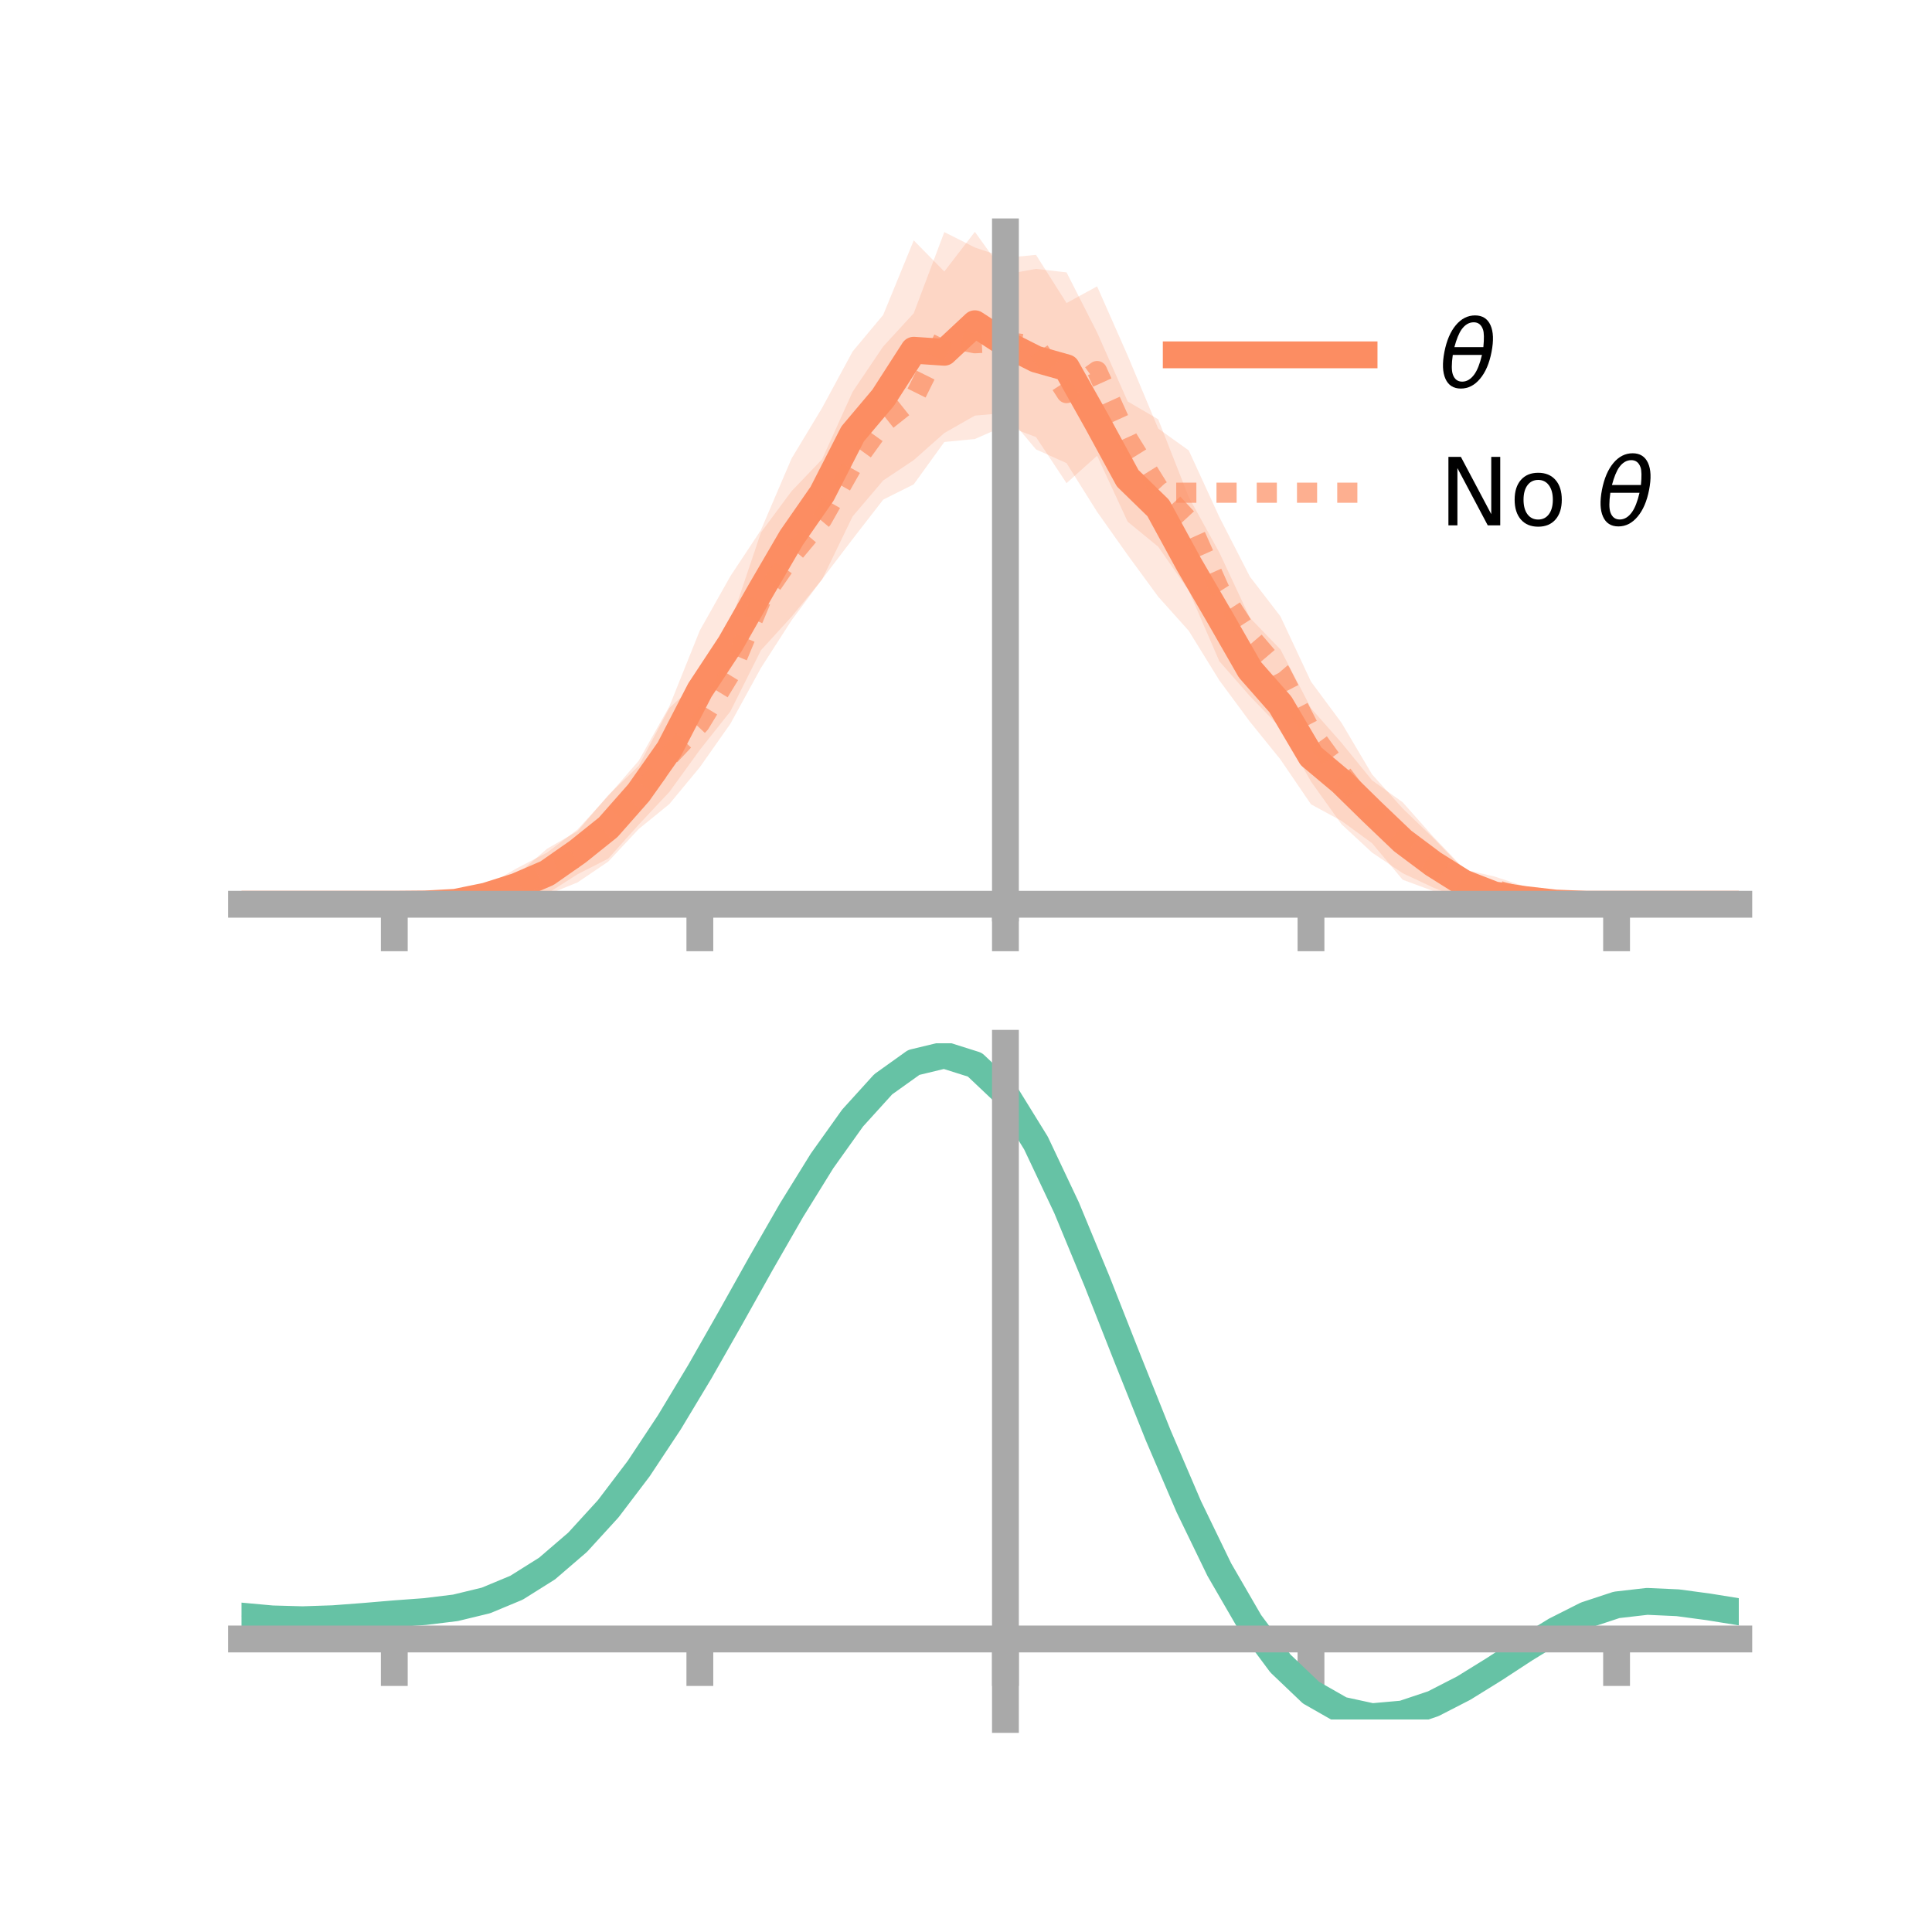 <?xml version="1.0" encoding="utf-8" standalone="no"?>
<!DOCTYPE svg PUBLIC "-//W3C//DTD SVG 1.1//EN"
  "http://www.w3.org/Graphics/SVG/1.1/DTD/svg11.dtd">
<!-- Created with matplotlib (https://matplotlib.org/) -->
<svg height="144pt" version="1.1" viewBox="0 0 144 144" width="144pt" xmlns="http://www.w3.org/2000/svg" xmlns:xlink="http://www.w3.org/1999/xlink">
 <defs>
  <style type="text/css">*{stroke-linecap:butt;stroke-linejoin:round;}</style>
 </defs>
 <g id="figure_1">
  <g id="patch_1">
   <path d="M 0 144 
L 144 144 
L 144 0 
L 0 0 
z
" style="fill:none;"/>
  </g>
  <g id="axes_1">
   <g id="patch_2">
    <path d="M 18 67.68 
L 129.6 67.68 
L 129.6 17.28 
L 18 17.28 
z
" style="fill:none;"/>
   </g>
   <g id="PolyCollection_1">
    <path clip-path="url(#pfb677808ed)" d="M 18 67.399 
L 18 67.399 
L 20.278 67.399 
L 22.555 67.399 
L 24.833 67.399 
L 27.11 67.399 
L 29.388 67.399 
L 31.665 67.316 
L 33.943 66.89 
L 36.22 66.052 
L 38.498 64.727 
L 40.776 63.547 
L 43.053 61.82 
L 45.331 59.324 
L 47.608 56.699 
L 49.886 52.657 
L 52.163 46.988 
L 54.441 42.942 
L 56.718 39.5 
L 58.996 34.18 
L 61.273 30.406 
L 63.551 26.196 
L 65.829 23.47 
L 68.106 17.916 
L 70.384 20.238 
L 72.661 17.28 
L 74.939 20.453 
L 77.216 20.041 
L 79.494 20.302 
L 81.771 24.78 
L 84.049 29.921 
L 86.327 31.253 
L 88.604 37.054 
L 90.882 41.181 
L 93.159 46.045 
L 95.437 48.406 
L 97.714 52.786 
L 99.992 55.368 
L 102.269 58.165 
L 104.547 59.796 
L 106.824 62.362 
L 109.102 64.738 
L 111.38 65.723 
L 113.657 66.416 
L 115.935 67.021 
L 118.212 67.382 
L 120.49 67.399 
L 122.767 67.399 
L 125.045 67.399 
L 127.322 67.399 
L 129.6 67.399 
L 129.6 67.399 
L 129.6 67.399 
L 127.322 67.399 
L 125.045 67.399 
L 122.767 67.399 
L 120.49 67.399 
L 118.212 67.413 
L 115.935 67.592 
L 113.657 67.675 
L 111.38 67.68 
L 109.102 66.896 
L 106.824 66.412 
L 104.547 65.571 
L 102.269 62.85 
L 99.992 61.186 
L 97.714 59.949 
L 95.437 56.607 
L 93.159 53.789 
L 90.882 50.709 
L 88.604 47.019 
L 86.327 44.475 
L 84.049 41.367 
L 81.771 38.147 
L 79.494 34.52 
L 77.216 33.495 
L 74.939 30.777 
L 72.661 30.978 
L 70.384 32.274 
L 68.106 34.292 
L 65.829 35.811 
L 63.551 38.488 
L 61.273 43.194 
L 58.996 45.969 
L 56.718 48.463 
L 54.441 53.019 
L 52.163 55.89 
L 49.886 59.031 
L 47.608 61.461 
L 45.331 64 
L 43.053 65.157 
L 40.776 66.613 
L 38.498 67.401 
L 36.22 67.522 
L 33.943 67.615 
L 31.665 67.443 
L 29.388 67.4 
L 27.11 67.399 
L 24.833 67.399 
L 22.555 67.399 
L 20.278 67.399 
L 18 67.399 
z
" style="fill:#fc8d62;fill-opacity:0.2;"/>
   </g>
   <g id="PolyCollection_2">
    <path clip-path="url(#pfb677808ed)" d="M 18 67.399 
L 18 67.399 
L 20.278 67.399 
L 22.555 67.399 
L 24.833 67.399 
L 27.11 67.399 
L 29.388 67.399 
L 31.665 67.353 
L 33.943 66.887 
L 36.22 66.082 
L 38.498 65.221 
L 40.776 63.26 
L 43.053 61.947 
L 45.331 59.27 
L 47.608 57.079 
L 49.886 52.769 
L 52.163 50.675 
L 54.441 46.444 
L 56.718 39.685 
L 58.996 36.612 
L 61.273 34.235 
L 63.551 29.199 
L 65.829 25.824 
L 68.106 23.346 
L 70.384 17.298 
L 72.661 18.445 
L 74.939 19.215 
L 77.216 18.995 
L 79.494 22.587 
L 81.771 21.344 
L 84.049 26.502 
L 86.327 31.943 
L 88.604 33.573 
L 90.882 38.534 
L 93.159 42.977 
L 95.437 45.942 
L 97.714 50.805 
L 99.992 53.878 
L 102.269 57.723 
L 104.547 60.256 
L 106.824 62.452 
L 109.102 64.802 
L 111.38 65.326 
L 113.657 66.074 
L 115.935 67.055 
L 118.212 67.399 
L 120.49 67.399 
L 122.767 67.399 
L 125.045 67.399 
L 127.322 67.399 
L 129.6 67.399 
L 129.6 67.399 
L 129.6 67.399 
L 127.322 67.399 
L 125.045 67.399 
L 122.767 67.399 
L 120.49 67.399 
L 118.212 67.4 
L 115.935 67.623 
L 113.657 67.838 
L 111.38 67.269 
L 109.102 67.078 
L 106.824 66.154 
L 104.547 65.085 
L 102.269 63.548 
L 99.992 61.439 
L 97.714 58.252 
L 95.437 54.243 
L 93.159 51.883 
L 90.882 49.285 
L 88.604 44.025 
L 86.327 40.75 
L 84.049 38.883 
L 81.771 33.968 
L 79.494 36.012 
L 77.216 32.575 
L 74.939 31.721 
L 72.661 32.721 
L 70.384 32.944 
L 68.106 36.098 
L 65.829 37.24 
L 63.551 40.178 
L 61.273 43.171 
L 58.996 46.239 
L 56.718 49.781 
L 54.441 53.942 
L 52.163 57.18 
L 49.886 59.934 
L 47.608 61.788 
L 45.331 64.222 
L 43.053 65.766 
L 40.776 66.697 
L 38.498 67.184 
L 36.22 67.551 
L 33.943 67.549 
L 31.665 67.42 
L 29.388 67.399 
L 27.11 67.399 
L 24.833 67.399 
L 22.555 67.399 
L 20.278 67.399 
L 18 67.399 
z
" style="fill:#fc8d62;fill-opacity:0.2;"/>
   </g>
   <g id="matplotlib.axis_1">
    <g id="xtick_1">
     <g id="line2d_1">
      <defs>
       <path d="M 0 0 
L 0 3.5 
" id="m1b1ea48f50" style="stroke:#a9a9a9;stroke-width:2;"/>
      </defs>
      <g>
       <use style="fill:#a9a9a9;stroke:#a9a9a9;stroke-width:2;" x="29.388" xlink:href="#m1b1ea48f50" y="67.399"/>
      </g>
     </g>
    </g>
    <g id="xtick_2">
     <g id="line2d_2">
      <g>
       <use style="fill:#a9a9a9;stroke:#a9a9a9;stroke-width:2;" x="52.163" xlink:href="#m1b1ea48f50" y="67.399"/>
      </g>
     </g>
    </g>
    <g id="xtick_3">
     <g id="line2d_3">
      <g>
       <use style="fill:#a9a9a9;stroke:#a9a9a9;stroke-width:2;" x="74.939" xlink:href="#m1b1ea48f50" y="67.399"/>
      </g>
     </g>
    </g>
    <g id="xtick_4">
     <g id="line2d_4">
      <g>
       <use style="fill:#a9a9a9;stroke:#a9a9a9;stroke-width:2;" x="97.714" xlink:href="#m1b1ea48f50" y="67.399"/>
      </g>
     </g>
    </g>
    <g id="xtick_5">
     <g id="line2d_5">
      <g>
       <use style="fill:#a9a9a9;stroke:#a9a9a9;stroke-width:2;" x="120.49" xlink:href="#m1b1ea48f50" y="67.399"/>
      </g>
     </g>
    </g>
   </g>
   <g id="matplotlib.axis_2"/>
   <g id="line2d_6">
    <path clip-path="url(#pfb677808ed)" d="M 18 67.399 
L 20.278 67.399 
L 22.555 67.399 
L 24.833 67.399 
L 27.11 67.399 
L 29.388 67.399 
L 31.665 67.379 
L 33.943 67.252 
L 36.22 66.787 
L 38.498 66.064 
L 40.776 65.08 
L 43.053 63.488 
L 45.331 61.662 
L 47.608 59.08 
L 49.886 55.844 
L 52.163 51.439 
L 54.441 47.981 
L 56.718 43.982 
L 58.996 40.074 
L 61.273 36.8 
L 63.551 32.342 
L 65.829 29.64 
L 68.106 26.104 
L 70.384 26.256 
L 72.661 24.129 
L 74.939 25.615 
L 77.216 26.768 
L 79.494 27.411 
L 81.771 31.464 
L 84.049 35.644 
L 86.327 37.864 
L 88.604 42.036 
L 90.882 45.945 
L 93.159 49.917 
L 95.437 52.506 
L 97.714 56.367 
L 99.992 58.277 
L 102.269 60.508 
L 104.547 62.683 
L 106.824 64.387 
L 109.102 65.817 
L 111.38 66.702 
L 113.657 67.046 
L 115.935 67.307 
L 118.212 67.397 
L 120.49 67.399 
L 122.767 67.399 
L 125.045 67.399 
L 127.322 67.399 
L 129.6 67.399 
" style="fill:none;stroke:#fc8d62;stroke-linecap:square;stroke-width:2;"/>
   </g>
   <g id="line2d_7">
    <path clip-path="url(#pfb677808ed)" d="M 18 67.399 
L 20.278 67.399 
L 22.555 67.399 
L 24.833 67.399 
L 27.11 67.399 
L 29.388 67.399 
L 31.665 67.387 
L 33.943 67.218 
L 36.22 66.817 
L 38.498 66.203 
L 40.776 64.979 
L 43.053 63.856 
L 45.331 61.746 
L 47.608 59.433 
L 49.886 56.351 
L 52.163 53.928 
L 54.441 50.193 
L 56.718 44.733 
L 58.996 41.426 
L 61.273 38.703 
L 63.551 34.689 
L 65.829 31.532 
L 68.106 29.722 
L 70.384 25.121 
L 72.661 25.583 
L 74.939 25.468 
L 77.216 25.785 
L 79.494 29.299 
L 81.771 27.656 
L 84.049 32.693 
L 86.327 36.347 
L 88.604 38.799 
L 90.882 43.91 
L 93.159 47.43 
L 95.437 50.092 
L 97.714 54.529 
L 99.992 57.658 
L 102.269 60.635 
L 104.547 62.67 
L 106.824 64.303 
L 109.102 65.94 
L 111.38 66.297 
L 113.657 66.956 
L 115.935 67.339 
L 118.212 67.399 
L 120.49 67.399 
L 122.767 67.399 
L 125.045 67.399 
L 127.322 67.399 
L 129.6 67.399 
" style="fill:none;stroke:#fc8d62;stroke-dasharray:1.5,1.5;stroke-dashoffset:0;stroke-opacity:0.7;stroke-width:1.5;"/>
   </g>
   <g id="patch_3">
    <path d="M 74.939 67.68 
L 74.939 17.28 
" style="fill:none;stroke:#a9a9a9;stroke-linecap:square;stroke-linejoin:miter;stroke-width:2;"/>
   </g>
   <g id="patch_4">
    <path d="M 129.6 67.68 
L 129.6 17.28 
" style="fill:none;"/>
   </g>
   <g id="patch_5">
    <path d="M 18 67.399 
L 129.6 67.399 
" style="fill:none;stroke:#a9a9a9;stroke-linecap:square;stroke-linejoin:miter;stroke-width:2;"/>
   </g>
   <g id="patch_6">
    <path d="M 18 17.28 
L 129.6 17.28 
" style="fill:none;"/>
   </g>
   <g id="legend_1">
    <g id="line2d_8">
     <path d="M 87.67 26.449 
L 101.67 26.449 
" style="fill:none;stroke:#fc8d62;stroke-linecap:square;stroke-width:2;"/>
    </g>
    <g id="line2d_9"/>
    <g id="text_1">
     <!-- $\theta$ -->
     <g transform="translate(107.27 28.899)scale(0.07 -0.07)">
      <defs>
       <path d="M 45.516 34.672 
L 14.453 34.672 
Q 12.359 20.062 14.5 13.875 
Q 17.188 6.25 24.469 6.25 
Q 31.781 6.25 37.359 13.922 
Q 42.234 20.656 45.516 34.672 
z
M 47.016 42.969 
Q 48.344 56.844 46.625 61.719 
Q 43.953 69.438 36.766 69.438 
Q 29.297 69.438 23.828 61.812 
Q 19.531 55.672 16.156 42.969 
z
M 38.188 76.766 
Q 49.906 76.766 54.594 66.406 
Q 59.281 56.109 55.719 37.844 
Q 52.203 19.625 43.453 9.281 
Q 34.766 -1.125 23.047 -1.125 
Q 11.281 -1.125 6.641 9.281 
Q 2 19.625 5.516 37.844 
Q 9.078 56.109 17.719 66.406 
Q 26.422 76.766 38.188 76.766 
z
" id="DejaVuSans-Oblique-952"/>
      </defs>
      <use transform="translate(0 0.234)" xlink:href="#DejaVuSans-Oblique-952"/>
     </g>
    </g>
    <g id="line2d_10">
     <path d="M 87.67 36.724 
L 101.67 36.724 
" style="fill:none;stroke:#fc8d62;stroke-dasharray:1.5,1.5;stroke-dashoffset:0;stroke-opacity:0.7;stroke-width:1.5;"/>
    </g>
    <g id="line2d_11"/>
    <g id="text_2">
     <!-- No $\theta$ -->
     <g transform="translate(107.27 39.174)scale(0.07 -0.07)">
      <defs>
       <path d="M 9.812 72.906 
L 23.094 72.906 
L 55.422 11.922 
L 55.422 72.906 
L 64.984 72.906 
L 64.984 0 
L 51.703 0 
L 19.391 60.984 
L 19.391 0 
L 9.812 0 
z
" id="DejaVuSans-78"/>
       <path d="M 30.609 48.391 
Q 23.391 48.391 19.188 42.75 
Q 14.984 37.109 14.984 27.297 
Q 14.984 17.484 19.156 11.844 
Q 23.344 6.203 30.609 6.203 
Q 37.797 6.203 41.984 11.859 
Q 46.188 17.531 46.188 27.297 
Q 46.188 37.016 41.984 42.703 
Q 37.797 48.391 30.609 48.391 
z
M 30.609 56 
Q 42.328 56 49.016 48.375 
Q 55.719 40.766 55.719 27.297 
Q 55.719 13.875 49.016 6.219 
Q 42.328 -1.422 30.609 -1.422 
Q 18.844 -1.422 12.172 6.219 
Q 5.516 13.875 5.516 27.297 
Q 5.516 40.766 12.172 48.375 
Q 18.844 56 30.609 56 
z
" id="DejaVuSans-111"/>
       <path id="DejaVuSans-32"/>
      </defs>
      <use transform="translate(0 0.234)" xlink:href="#DejaVuSans-78"/>
      <use transform="translate(74.805 0.234)" xlink:href="#DejaVuSans-111"/>
      <use transform="translate(135.986 0.234)" xlink:href="#DejaVuSans-32"/>
      <use transform="translate(167.773 0.234)" xlink:href="#DejaVuSans-Oblique-952"/>
     </g>
    </g>
   </g>
  </g>
  <g id="axes_2">
   <g id="patch_7">
    <path d="M 18 128.16 
L 129.6 128.16 
L 129.6 77.76 
L 18 77.76 
z
" style="fill:none;"/>
   </g>
   <g id="PolyCollection_3">
    <path clip-path="url(#p0129c41386)" d="M 18 120.493 
L 18 120.415 
L 20.278 120.633 
L 22.555 120.695 
L 24.833 120.612 
L 27.11 120.431 
L 29.388 120.229 
L 31.665 120.058 
L 33.943 119.774 
L 36.22 119.218 
L 38.498 118.26 
L 40.776 116.81 
L 43.053 114.816 
L 45.331 112.271 
L 47.608 109.205 
L 49.886 105.688 
L 52.163 101.821 
L 54.441 97.732 
L 56.718 93.577 
L 58.996 89.529 
L 61.273 85.779 
L 63.551 82.525 
L 65.829 79.97 
L 68.106 78.316 
L 70.384 77.76 
L 72.661 78.491 
L 74.939 80.678 
L 77.216 84.412 
L 79.494 89.291 
L 81.771 94.867 
L 84.049 100.723 
L 86.327 106.496 
L 88.604 111.883 
L 90.882 116.651 
L 93.159 120.636 
L 95.437 123.742 
L 97.714 125.934 
L 99.992 127.243 
L 102.269 127.743 
L 104.547 127.549 
L 106.824 126.799 
L 109.102 125.648 
L 111.38 124.26 
L 113.657 122.798 
L 115.935 121.421 
L 118.212 120.285 
L 120.49 119.538 
L 122.767 119.278 
L 125.045 119.387 
L 127.322 119.701 
L 129.6 120.08 
L 129.6 120.183 
L 129.6 120.183 
L 127.322 119.829 
L 125.045 119.533 
L 122.767 119.436 
L 120.49 119.701 
L 118.212 120.457 
L 115.935 121.621 
L 113.657 123.041 
L 111.38 124.553 
L 109.102 125.989 
L 106.824 127.176 
L 104.547 127.951 
L 102.269 128.16 
L 99.992 127.671 
L 97.714 126.384 
L 95.437 124.236 
L 93.159 121.209 
L 90.882 117.336 
L 88.604 112.705 
L 86.327 107.472 
L 84.049 101.861 
L 81.771 96.164 
L 79.494 90.734 
L 77.216 85.983 
L 74.939 82.347 
L 72.661 80.224 
L 70.384 79.519 
L 68.106 80.061 
L 65.829 81.663 
L 63.551 84.131 
L 61.273 87.266 
L 58.996 90.871 
L 56.718 94.755 
L 54.441 98.737 
L 52.163 102.649 
L 49.886 106.347 
L 47.608 109.709 
L 45.331 112.643 
L 43.053 115.085 
L 40.776 117.009 
L 38.498 118.419 
L 36.22 119.358 
L 33.943 119.903 
L 31.665 120.177 
L 29.388 120.338 
L 27.11 120.524 
L 24.833 120.686 
L 22.555 120.755 
L 20.278 120.692 
L 18 120.493 
z
" style="fill:#66c2a5;fill-opacity:0.2;"/>
   </g>
   <g id="matplotlib.axis_3">
    <g id="xtick_6">
     <g id="line2d_12">
      <g>
       <use style="fill:#a9a9a9;stroke:#a9a9a9;stroke-width:2;" x="29.388" xlink:href="#m1b1ea48f50" y="122.159"/>
      </g>
     </g>
    </g>
    <g id="xtick_7">
     <g id="line2d_13">
      <g>
       <use style="fill:#a9a9a9;stroke:#a9a9a9;stroke-width:2;" x="52.163" xlink:href="#m1b1ea48f50" y="122.159"/>
      </g>
     </g>
    </g>
    <g id="xtick_8">
     <g id="line2d_14">
      <g>
       <use style="fill:#a9a9a9;stroke:#a9a9a9;stroke-width:2;" x="74.939" xlink:href="#m1b1ea48f50" y="122.159"/>
      </g>
     </g>
    </g>
    <g id="xtick_9">
     <g id="line2d_15">
      <g>
       <use style="fill:#a9a9a9;stroke:#a9a9a9;stroke-width:2;" x="97.714" xlink:href="#m1b1ea48f50" y="122.159"/>
      </g>
     </g>
    </g>
    <g id="xtick_10">
     <g id="line2d_16">
      <g>
       <use style="fill:#a9a9a9;stroke:#a9a9a9;stroke-width:2;" x="120.49" xlink:href="#m1b1ea48f50" y="122.159"/>
      </g>
     </g>
    </g>
   </g>
   <g id="matplotlib.axis_4"/>
   <g id="line2d_17">
    <path clip-path="url(#p0129c41386)" d="M 18 120.454 
L 20.278 120.662 
L 22.555 120.725 
L 24.833 120.649 
L 27.11 120.477 
L 29.388 120.284 
L 31.665 120.117 
L 33.943 119.839 
L 36.22 119.288 
L 38.498 118.34 
L 40.776 116.909 
L 43.053 114.951 
L 45.331 112.457 
L 47.608 109.457 
L 49.886 106.018 
L 52.163 102.235 
L 54.441 98.234 
L 56.718 94.166 
L 58.996 90.2 
L 61.273 86.523 
L 63.551 83.328 
L 65.829 80.817 
L 68.106 79.189 
L 70.384 78.639 
L 72.661 79.358 
L 74.939 81.513 
L 77.216 85.197 
L 79.494 90.013 
L 81.771 95.515 
L 84.049 101.292 
L 86.327 106.984 
L 88.604 112.294 
L 90.882 116.993 
L 93.159 120.923 
L 95.437 123.989 
L 97.714 126.159 
L 99.992 127.457 
L 102.269 127.952 
L 104.547 127.75 
L 106.824 126.988 
L 109.102 125.818 
L 111.38 124.407 
L 113.657 122.919 
L 115.935 121.521 
L 118.212 120.371 
L 120.49 119.619 
L 122.767 119.357 
L 125.045 119.46 
L 127.322 119.765 
L 129.6 120.132 
" style="fill:none;stroke:#66c2a5;stroke-linecap:square;stroke-width:2;"/>
   </g>
   <g id="patch_8">
    <path d="M 74.939 128.16 
L 74.939 77.76 
" style="fill:none;stroke:#a9a9a9;stroke-linecap:square;stroke-linejoin:miter;stroke-width:2;"/>
   </g>
   <g id="patch_9">
    <path d="M 129.6 128.16 
L 129.6 77.76 
" style="fill:none;"/>
   </g>
   <g id="patch_10">
    <path d="M 18 122.159 
L 129.6 122.159 
" style="fill:none;stroke:#a9a9a9;stroke-linecap:square;stroke-linejoin:miter;stroke-width:2;"/>
   </g>
   <g id="patch_11">
    <path d="M 18 77.76 
L 129.6 77.76 
" style="fill:none;"/>
   </g>
  </g>
 </g>
 <defs>
  <clipPath id="pfb677808ed">
   <rect height="50.4" width="111.6" x="18" y="17.28"/>
  </clipPath>
  <clipPath id="p0129c41386">
   <rect height="50.4" width="111.6" x="18" y="77.76"/>
  </clipPath>
 </defs>
</svg>
